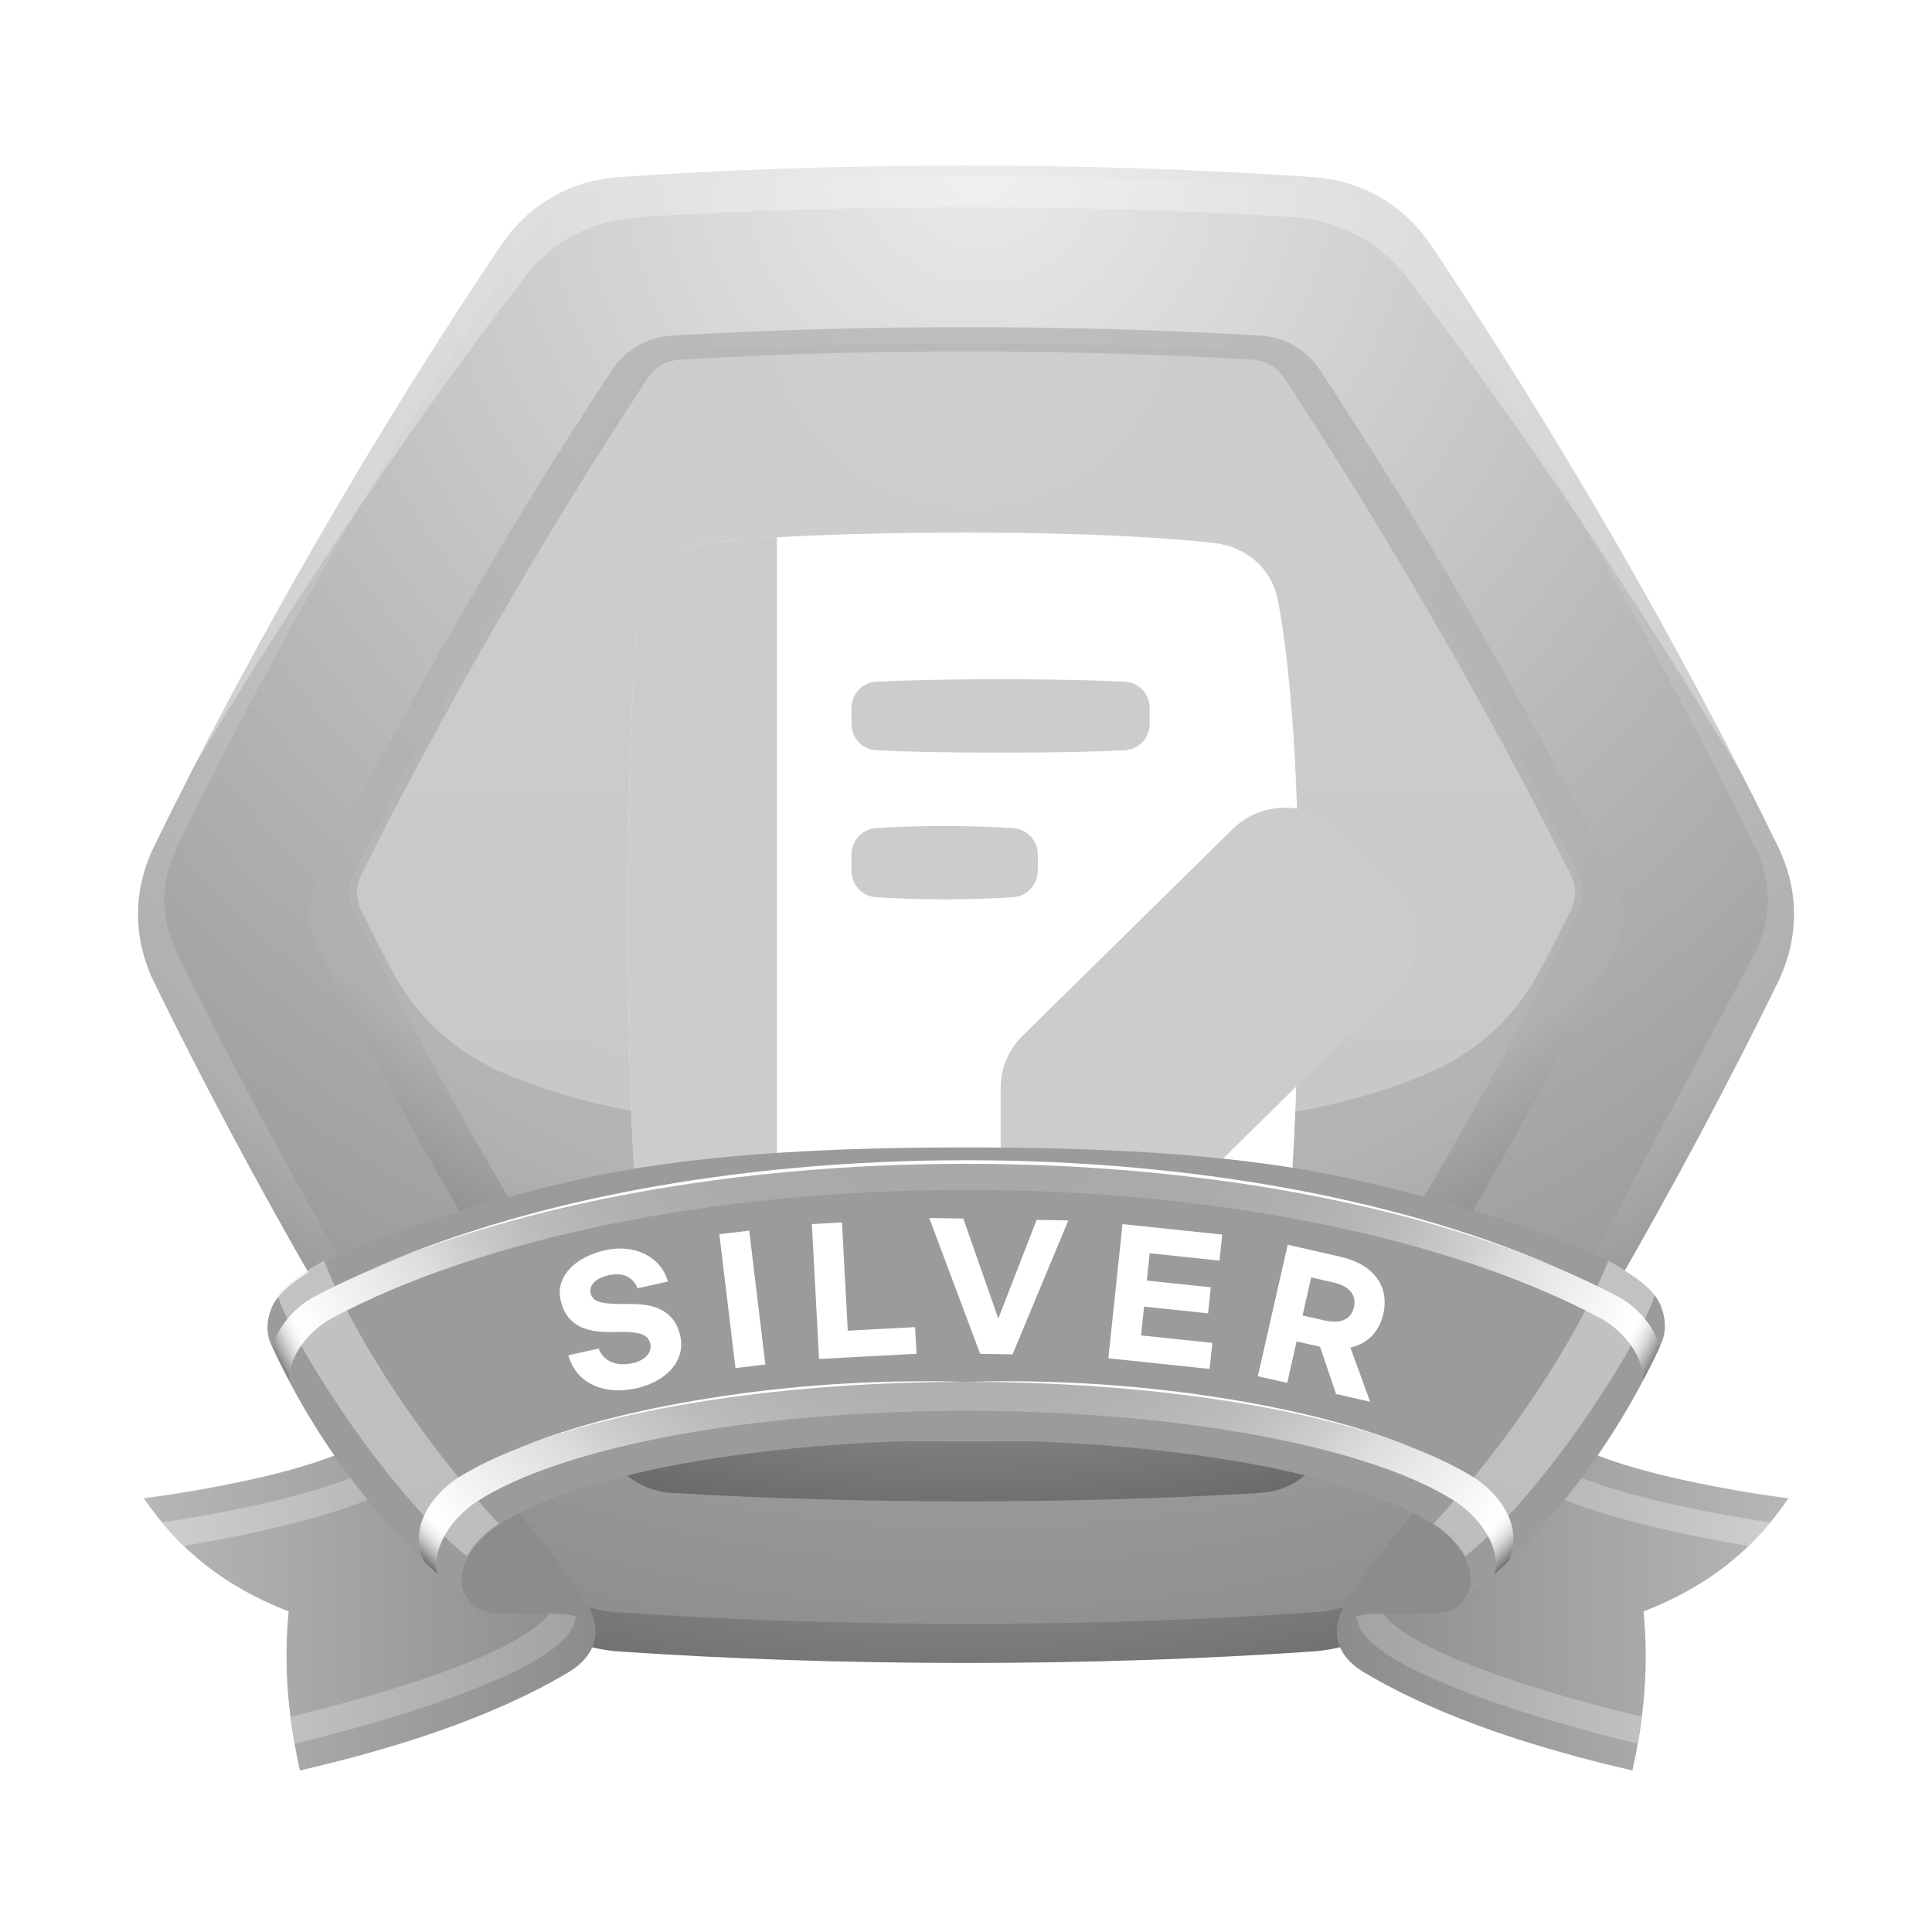 <svg width="70" height="70" viewBox="0 0 70 70" fill="none" xmlns="http://www.w3.org/2000/svg">
<rect width="70" height="70" fill="white"/>
<path d="M46.107 52.362H23.894L22.882 54.116H47.119L46.107 52.362Z" fill="url(#paint0_linear_1060_22698)"/>
<path d="M5.598 30.633C7.328 27.096 9.31 23.367 11.508 19.562C13.705 15.757 15.942 12.177 18.139 8.91C19.149 7.408 20.652 6.539 22.458 6.416C26.387 6.145 30.606 6 35 6C39.396 6 43.615 6.146 47.542 6.416C49.35 6.539 50.852 7.408 51.863 8.91C54.058 12.177 56.296 15.758 58.495 19.562C60.689 23.367 62.675 27.096 64.402 30.633C65.2 32.258 65.2 33.994 64.402 35.62C62.673 39.157 60.689 42.885 58.495 46.689C56.296 50.494 54.058 54.076 51.863 57.342C50.849 58.846 49.347 59.713 47.542 59.837C43.615 60.106 39.396 60.252 35 60.252C30.606 60.252 26.388 60.106 22.458 59.838C20.651 59.714 19.149 58.847 18.139 57.343C15.941 54.076 13.704 50.494 11.508 46.69C9.31 42.885 7.328 39.158 5.598 35.621C4.801 33.994 4.801 32.258 5.598 30.633Z" fill="url(#paint1_radial_1060_22698)"/>
<path d="M63.59 34.513C64.203 33.253 64.203 31.954 63.59 30.695C61.736 26.892 59.74 23.156 57.631 19.489C55.522 15.821 53.295 12.216 50.943 8.703C50.165 7.542 49.044 6.891 47.65 6.794C43.439 6.506 39.216 6.374 35 6.374C30.784 6.374 26.56 6.506 22.353 6.795C20.961 6.892 19.838 7.543 19.06 8.704C16.706 12.217 14.48 15.822 12.372 19.49C10.263 23.157 8.265 26.893 6.411 30.696C5.798 31.956 5.798 33.255 6.411 34.514C8.265 38.317 10.263 42.053 12.372 45.721C14.48 49.386 16.705 52.993 19.06 56.506C19.838 57.666 20.961 58.318 22.353 58.414C26.56 58.703 30.784 58.834 35 58.834C39.217 58.834 43.439 58.703 47.648 58.414C49.042 58.317 50.165 57.666 50.941 56.506C53.295 52.993 55.519 49.386 57.629 45.721" fill="url(#paint2_radial_1060_22698)"/>
<path d="M11.525 34.395C13.113 37.566 14.805 40.69 16.578 43.761C18.351 46.831 20.21 49.859 22.162 52.821C22.671 53.592 23.44 54.038 24.363 54.092C27.904 54.301 31.454 54.397 35 54.397C38.546 54.397 42.098 54.301 45.641 54.092C46.561 54.038 47.33 53.593 47.838 52.821C49.791 49.859 51.651 46.833 53.422 43.761C55.195 40.688 56.891 37.566 58.477 34.395C58.893 33.569 58.893 32.681 58.477 31.855C56.891 28.683 55.198 25.561 53.422 22.489C51.651 19.419 49.791 16.392 47.838 13.428C47.33 12.659 46.561 12.213 45.641 12.159C42.098 11.948 38.545 11.854 35 11.854C31.455 11.854 27.904 11.948 24.363 12.159C23.441 12.213 22.671 12.659 22.162 13.428C20.209 16.39 18.351 19.418 16.578 22.489C14.805 25.561 13.114 28.683 11.525 31.855C11.111 32.681 11.111 33.569 11.525 34.395Z" fill="url(#paint3_radial_1060_22698)"/>
<path opacity="0.65" d="M12.85 33.146C14.4 36.24 16.049 39.285 17.779 42.28C19.509 45.278 21.32 48.226 23.224 51.116C23.553 51.615 24.029 51.89 24.627 51.924C28.081 52.13 31.541 52.224 35.002 52.224C38.461 52.224 41.92 52.13 45.376 51.924C45.975 51.891 46.45 51.615 46.777 51.116C48.683 48.226 50.493 45.278 52.222 42.28C53.952 39.285 55.603 36.24 57.152 33.146C57.421 32.611 57.421 32.063 57.152 31.527C55.603 28.434 53.956 25.39 52.222 22.393C50.493 19.398 48.683 16.449 46.777 13.559C46.45 13.058 45.972 12.785 45.376 12.749C41.921 12.545 38.462 12.45 35.002 12.45C31.542 12.45 28.083 12.545 24.627 12.749C24.029 12.784 23.553 13.058 23.224 13.559C21.32 16.449 19.508 19.398 17.779 22.393C16.049 25.39 14.4 28.434 12.85 31.527C12.581 32.063 12.581 32.611 12.85 33.146Z" fill="#B7B7B7"/>
<path opacity="0.4" d="M45.357 13.032C41.91 12.827 38.453 12.733 34.999 12.733C31.545 12.733 28.091 12.827 24.643 13.032C24.134 13.063 23.741 13.291 23.46 13.714C21.559 16.598 19.75 19.544 18.023 22.536C16.296 25.526 14.65 28.565 13.103 31.653C12.875 32.11 12.875 32.564 13.103 33.02C13.435 33.684 13.773 34.346 14.115 35.004C15.071 36.852 16.47 38.14 18.389 38.942C23.288 40.992 28.959 40.886 34.999 40.886C41.042 40.886 46.71 40.991 51.611 38.942C53.529 38.139 54.927 36.851 55.883 35.004C56.226 34.346 56.562 33.684 56.894 33.02C57.123 32.564 57.123 32.11 56.894 31.653C55.349 28.565 53.705 25.526 51.976 22.536C50.248 19.544 48.439 16.598 46.538 13.714C46.262 13.291 45.863 13.064 45.357 13.032Z" fill="url(#paint4_linear_1060_22698)"/>
<g opacity="0.3">
<path d="M35 7.507C30.848 7.507 26.868 7.631 23.16 7.867C21.452 7.976 20.002 8.741 18.982 10.072C16.74 12.998 14.4 16.278 12.04 19.83C10.269 22.498 8.588 25.162 7.024 27.784C8.393 25.115 9.892 22.36 11.508 19.562C13.705 15.757 15.942 12.177 18.139 8.91C19.149 7.408 20.652 6.539 22.458 6.416C26.387 6.145 30.606 6 35 6C39.395 6 43.613 6.146 47.542 6.416C49.35 6.539 50.852 7.408 51.861 8.91C54.058 12.177 56.296 15.758 58.495 19.562C60.189 22.502 61.762 25.399 63.185 28.193C61.546 25.448 59.789 22.651 57.931 19.854C55.57 16.296 53.236 13.014 50.991 10.076C49.974 8.743 48.519 7.976 46.81 7.867C43.105 7.631 39.125 7.507 35 7.507Z" fill="url(#paint5_radial_1060_22698)"/>
</g>
<g filter="url(#filter0_d_1060_22698)">
<path d="M43.967 18.671C45.162 18.802 46.086 19.601 46.305 20.767C46.649 22.607 47.057 26.092 47.057 32.251C47.057 37.779 46.871 41.15 46.696 43.114C46.565 44.61 45.436 45.723 43.92 45.864C42.114 46.034 39.226 46.206 34.905 46.206C30.584 46.206 27.691 46.034 25.89 45.864C24.369 45.723 23.241 44.61 23.107 43.114C22.932 41.15 22.75 37.779 22.75 32.251C22.75 26.723 22.932 23.351 23.107 21.388C23.241 19.888 24.369 18.779 25.89 18.638C27.691 18.467 30.584 18.296 34.905 18.296C39.52 18.295 42.348 18.491 43.967 18.671Z" fill="white"/>
<path d="M28.148 18.467V46.032C27.256 45.982 26.507 45.923 25.887 45.864C24.366 45.723 23.238 44.61 23.104 43.114C22.929 41.15 22.747 37.779 22.747 32.251C22.747 26.723 22.929 23.351 23.104 21.388C23.238 19.888 24.366 18.779 25.887 18.638C26.508 18.578 27.257 18.519 28.148 18.467Z" fill="#CCCCCC"/>
<path d="M30.85 24.651C30.85 24.144 31.239 23.724 31.753 23.699C32.566 23.658 33.986 23.611 36.252 23.611C38.516 23.611 39.94 23.658 40.748 23.699C41.266 23.724 41.654 24.144 41.654 24.651V25.23C41.654 25.738 41.263 26.158 40.748 26.183C39.937 26.224 38.516 26.269 36.252 26.269C33.987 26.269 32.566 26.224 31.753 26.183C31.239 26.158 30.85 25.738 30.85 25.23V24.651Z" fill="#CCCCCC"/>
<path d="M30.85 29.967C30.85 29.46 31.237 29.035 31.752 29.003C32.344 28.965 33.197 28.928 34.225 28.928C35.253 28.928 36.105 28.965 36.697 29.003C37.213 29.035 37.601 29.46 37.601 29.967V30.546C37.601 31.055 37.211 31.479 36.697 31.51C36.105 31.548 35.253 31.586 34.225 31.586C33.198 31.586 32.344 31.548 31.752 31.51C31.236 31.479 30.85 31.055 30.85 30.546V29.967Z" fill="#CCCCCC"/>
<path d="M50.547 34.842C51.602 33.803 51.602 32.12 50.547 31.082L48.475 29.043C47.418 28.004 45.707 28.004 44.657 29.043L37.047 36.531C36.537 37.031 36.256 37.707 36.256 38.411V41.781C36.256 42.515 36.86 43.109 37.607 43.109H41.031C41.748 43.109 42.433 42.829 42.939 42.332L50.547 34.842Z" fill="#CCCCCC"/>
</g>
<path d="M64.801 54.284C63.625 54.148 56.055 53.039 56.055 51.246C56.055 51.02 56.174 50.802 56.405 50.59C52.828 52.98 51.174 54.438 48.801 58.029C48.477 58.521 48.35 59.048 48.5 59.538C48.619 59.929 48.918 60.298 49.439 60.605C52.322 62.31 55.886 63.393 59.144 64.148C59.582 62.202 59.742 60.28 59.547 58.387C61.887 57.478 63.52 56.158 64.801 54.284Z" fill="url(#paint6_linear_1060_22698)"/>
<path d="M49.873 58.03C50.334 59.817 56.877 61.58 59.486 62.198C59.447 62.523 59.398 62.851 59.34 63.177C56.986 62.62 49.726 60.684 49.185 58.781C49.045 58.316 49.174 57.818 49.492 57.351L50.181 56.675C49.875 57.12 49.75 57.59 49.873 58.03ZM63.354 56.012C61.3 55.677 54.786 54.444 54.68 52.753C54.653 52.48 54.774 52.207 55.02 51.941L55.712 51.265C55.475 51.501 55.352 51.749 55.366 51.998C55.419 53.751 62.538 54.932 64.138 55.159C63.895 55.46 63.631 55.744 63.354 56.012Z" fill="url(#paint7_linear_1060_22698)"/>
<path d="M52.768 58.242C51.774 58.914 48.196 57.713 48.5 59.538C48.35 59.048 48.477 58.521 48.801 58.029C51.17 54.437 54.239 51.348 57.819 48.959C57.59 49.17 57.467 49.39 57.467 49.615C57.467 50.137 58.078 50.582 58.975 50.953C58.104 52.614 54.367 57.174 52.768 58.242Z" fill="#8C8C8C"/>
<path d="M5.208 54.284C6.385 54.148 13.957 53.039 13.957 51.246C13.957 51.02 13.837 50.802 13.608 50.59C17.185 52.98 18.841 54.438 21.211 58.029C21.536 58.521 21.663 59.048 21.512 59.538C21.39 59.929 21.091 60.298 20.572 60.605C17.688 62.31 14.124 63.393 10.867 64.148C10.429 62.202 10.269 60.28 10.461 58.387C8.126 57.478 6.493 56.158 5.208 54.284Z" fill="url(#paint8_linear_1060_22698)"/>
<path d="M20.139 58.03C19.677 59.817 13.134 61.58 10.523 62.198C10.564 62.523 10.613 62.851 10.671 63.177C13.025 62.62 20.285 60.684 20.825 58.781C20.962 58.316 20.836 57.818 20.52 57.351L19.829 56.675C20.136 57.12 20.262 57.59 20.139 58.03ZM6.656 56.012C8.71 55.677 15.227 54.444 15.331 52.753C15.359 52.48 15.237 52.207 14.99 51.941L14.299 51.265C14.538 51.501 14.658 51.749 14.645 51.998C14.59 53.751 7.473 54.932 5.869 55.159C6.118 55.46 6.379 55.744 6.656 56.012Z" fill="url(#paint9_linear_1060_22698)"/>
<path d="M17.244 58.242C18.239 58.914 21.817 57.713 21.512 59.538C21.663 59.048 21.536 58.521 21.211 58.029C18.842 54.437 15.772 51.348 12.194 48.959C12.423 49.17 12.544 49.39 12.544 49.615C12.544 50.137 11.934 50.582 11.038 50.953C11.909 52.614 15.643 57.174 17.244 58.242Z" fill="#8C8C8C"/>
<path d="M60.172 47.302C59.289 45.114 50.658 43.065 48.451 42.606C44.301 41.746 39.338 41.574 35.029 41.574C35.021 41.574 35.013 41.574 35.006 41.574C34.999 41.574 34.988 41.574 34.982 41.574C30.675 41.574 25.713 41.746 21.563 42.605C19.354 43.064 10.723 45.199 9.841 47.386C9.645 47.88 9.636 48.313 9.835 48.742C10.661 50.544 11.69 52.24 12.914 53.83C14.164 55.453 15.617 56.932 17.246 58.252C16.133 57.339 17.012 55.959 18.025 55.276C19.385 54.363 21.737 53.585 24.696 53.038C27.625 52.501 31.18 52.182 35.007 52.18C38.834 52.182 42.393 52.499 45.32 53.036C48.279 53.583 50.633 54.358 51.99 55.271C53.004 55.954 53.885 57.328 52.769 58.241C54.4 56.921 55.851 55.431 57.103 53.808C58.326 52.218 59.355 50.501 60.179 48.7C60.377 48.271 60.365 47.796 60.172 47.302Z" fill="#9B9B9B"/>
<path opacity="0.5" d="M18.069 55.208C16.704 53.727 15.412 52.07 14.316 50.42C13.253 48.818 12.325 47.149 11.739 45.682C11.132 46.009 10.627 46.348 10.281 46.689C10.203 46.767 10.132 46.846 10.07 46.924C10.09 47.016 10.112 47.102 10.146 47.19C10.574 48.27 11.603 50.033 12.845 51.784C14.119 53.582 15.627 55.368 16.919 56.384C17.161 55.952 17.554 55.556 17.971 55.275C18.069 55.208 18.069 55.208 18.069 55.208Z" fill="url(#paint10_radial_1060_22698)"/>
<path d="M16.594 53.541C15.667 54.14 14.775 55.349 15.362 56.567C15.711 56.899 15.78 56.965 15.85 57.033C15.627 56.005 16.438 54.953 17.282 54.401C18.797 53.423 21.275 52.598 24.351 52.022C27.398 51.452 31.064 51.119 35.003 51.116C35.003 50.768 35.005 50.419 35.005 50.069C30.974 50.069 27.212 50.423 24.057 51.022C20.873 51.63 18.255 52.501 16.594 53.541ZM10.47 49.996C10.482 49.097 11.207 48.205 12.018 47.764C14.705 46.327 18.164 45.16 22.096 44.355C25.977 43.561 30.363 43.111 35.007 43.111C35.007 42.798 35.007 42.482 35.007 42.169C30.28 42.168 25.809 42.628 21.826 43.448C17.798 44.279 14.226 45.485 11.393 46.978C10.698 47.348 10.066 48.05 9.88 48.801C9.994 49.045 10.03 49.122 10.03 49.122C10.47 49.996 10.47 49.996 10.47 49.996Z" fill="url(#paint11_radial_1060_22698)"/>
<path opacity="0.5" d="M51.941 55.208C53.306 53.727 54.599 52.07 55.695 50.42C56.758 48.818 57.683 47.149 58.273 45.682C58.879 46.009 59.381 46.348 59.73 46.689C59.808 46.767 59.877 46.846 59.941 46.924C59.922 47.016 59.898 47.102 59.865 47.19C59.437 48.27 58.408 50.033 57.168 51.784C55.893 53.582 54.383 55.368 53.092 56.384C52.852 55.952 52.457 55.556 52.041 55.275C51.941 55.208 51.941 55.208 51.941 55.208Z" fill="url(#paint12_radial_1060_22698)"/>
<path d="M35.005 42.037C30.772 42.037 26.746 42.418 23.101 43.101C19.42 43.793 16.086 44.803 13.308 46.057C16.1 44.844 19.436 43.867 23.118 43.198C26.764 42.537 30.784 42.167 35.007 42.168C35.005 42.037 35.005 42.037 35.005 42.037ZM18.666 52.518C20.537 51.768 22.97 51.156 25.753 50.731C28.527 50.309 31.668 50.069 35.005 50.069C31.654 49.965 28.495 50.215 25.722 50.656C22.938 51.098 20.513 51.739 18.666 52.518Z" fill="white"/>
<path d="M53.418 53.541C54.346 54.14 55.236 55.349 54.648 56.567C54.297 56.899 54.23 56.965 54.16 57.033C54.385 56.005 53.572 54.953 52.728 54.401C51.213 53.423 48.734 52.598 45.66 52.022C42.611 51.452 38.945 51.119 35.005 51.116C35.005 50.768 35.003 50.419 35.003 50.069C39.037 50.069 42.798 50.423 45.953 51.022C49.139 51.63 51.754 52.501 53.418 53.541ZM59.541 49.996C59.529 49.097 58.807 48.205 57.992 47.764C55.306 46.327 51.847 45.16 47.916 44.355C44.035 43.561 39.648 43.111 35.003 43.111C35.003 42.798 35.003 42.482 35.003 42.169C39.729 42.168 44.203 42.628 48.186 43.448C52.212 44.279 55.79 45.485 58.622 46.978C59.313 47.348 59.946 48.05 60.134 48.801C60.021 49.045 59.984 49.122 59.984 49.122C59.541 49.996 59.541 49.996 59.541 49.996Z" fill="url(#paint13_radial_1060_22698)"/>
<path d="M35.003 42.037C39.238 42.037 43.266 42.418 46.91 43.101C50.592 43.793 53.926 44.803 56.703 46.057C53.91 44.844 50.574 43.867 46.894 43.198C43.246 42.537 39.226 42.167 35.002 42.168C35.003 42.037 35.003 42.037 35.003 42.037ZM51.346 52.518C49.477 51.768 47.043 51.156 44.256 50.731C41.483 50.309 38.342 50.069 35.004 50.069C38.358 49.965 41.516 50.215 44.29 50.656C47.074 51.098 49.498 51.739 51.346 52.518Z" fill="white"/>
<path d="M24.2 46.435L23.098 46.676C22.942 46.274 22.577 46.09 22.067 46.201C21.569 46.31 21.338 46.57 21.4 46.857C21.478 47.214 21.874 47.257 22.848 47.246C24 47.234 24.494 47.697 24.65 48.412C24.85 49.326 24.11 50.071 23.044 50.304C21.866 50.562 20.865 50.112 20.595 49.102L21.691 48.862C21.85 49.306 22.315 49.524 22.924 49.39C23.358 49.295 23.632 49.008 23.565 48.698C23.482 48.317 23.126 48.235 22.242 48.262C21.162 48.296 20.507 47.991 20.31 47.095C20.122 46.234 20.864 45.531 21.942 45.295C23.009 45.062 23.949 45.538 24.2 46.435Z" fill="white"/>
<path d="M27.146 44.588L27.73 49.438L26.647 49.568L26.063 44.718L27.146 44.588Z" fill="white"/>
<path d="M30.507 44.291L30.716 48.213L33.156 48.083L33.208 49.049L29.676 49.237L29.415 44.35L30.507 44.291Z" fill="white"/>
<path d="M38.707 44.219L36.687 49.072L35.513 49.051L33.667 44.129L34.902 44.151L36.17 47.773L37.56 44.198L38.707 44.219Z" fill="white"/>
<path d="M40.67 44.352L44.285 44.731L44.185 45.674L41.656 45.408L41.552 46.399L43.871 46.642L43.772 47.585L41.452 47.341L41.343 48.385L43.927 48.656L43.827 49.599L40.158 49.214L40.67 44.352Z" fill="white"/>
<path d="M48.409 50.507L47.827 48.795L46.978 48.603L46.638 50.105L45.574 49.863L46.656 45.1L48.574 45.536C49.783 45.811 50.344 46.614 50.12 47.602C49.971 48.257 49.547 48.689 48.927 48.824L49.643 50.787L48.409 50.507ZM47.193 47.662L48 47.845C48.561 47.972 48.954 47.81 49.057 47.36C49.16 46.91 48.874 46.593 48.313 46.466L47.506 46.283L47.193 47.662Z" fill="white"/>
<defs>
<filter id="filter0_d_1060_22698" x="18.747" y="15.296" width="36.591" height="35.91" filterUnits="userSpaceOnUse" color-interpolation-filters="sRGB">
<feFlood flood-opacity="0" result="BackgroundImageFix"/>
<feColorMatrix in="SourceAlpha" type="matrix" values="0 0 0 0 0 0 0 0 0 0 0 0 0 0 0 0 0 0 127 0" result="hardAlpha"/>
<feOffset dy="1"/>
<feGaussianBlur stdDeviation="2"/>
<feComposite in2="hardAlpha" operator="out"/>
<feColorMatrix type="matrix" values="0 0 0 0 0.417 0 0 0 0 0.417 0 0 0 0 0.417 0 0 0 0.65 0"/>
<feBlend mode="normal" in2="BackgroundImageFix" result="effect1_dropShadow_1060_22698"/>
<feBlend mode="normal" in="SourceGraphic" in2="effect1_dropShadow_1060_22698" result="shape"/>
</filter>
<linearGradient id="paint0_linear_1060_22698" x1="35" y1="54.117" x2="35" y2="52.363" gradientUnits="userSpaceOnUse">
<stop stop-color="white"/>
<stop offset="1" stop-color="white"/>
</linearGradient>
<radialGradient id="paint1_radial_1060_22698" cx="0" cy="0" r="1" gradientUnits="userSpaceOnUse" gradientTransform="translate(34.829 7.902) scale(55.252 55.252)">
<stop stop-color="#E5E5E5"/>
<stop offset="0.741" stop-color="#AFAFAF"/>
<stop offset="1" stop-color="#686868"/>
</radialGradient>
<radialGradient id="paint2_radial_1060_22698" cx="0" cy="0" r="1" gradientUnits="userSpaceOnUse" gradientTransform="translate(35.516 5.837) scale(55.47 55.47)">
<stop stop-color="#EAEAEA"/>
<stop offset="0.983" stop-color="#8E8E8E"/>
</radialGradient>
<radialGradient id="paint3_radial_1060_22698" cx="0" cy="0" r="1" gradientUnits="userSpaceOnUse" gradientTransform="translate(35.172 11.277) scale(44.293 44.293)">
<stop stop-color="#BFBFBF"/>
<stop offset="0.741" stop-color="#AFAFAF"/>
<stop offset="1" stop-color="#686868"/>
</radialGradient>
<linearGradient id="paint4_linear_1060_22698" x1="35" y1="46.122" x2="35" y2="9.576" gradientUnits="userSpaceOnUse">
<stop offset="0.018" stop-color="#E5E5E5"/>
<stop offset="0.982" stop-color="#EFEFEF"/>
</linearGradient>
<radialGradient id="paint5_radial_1060_22698" cx="0" cy="0" r="1" gradientUnits="userSpaceOnUse" gradientTransform="translate(35.105 17.097) scale(32.309)">
<stop stop-color="white"/>
<stop offset="0.99" stop-color="white"/>
</radialGradient>
<linearGradient id="paint6_linear_1060_22698" x1="64.801" y1="57.368" x2="48.437" y2="57.368" gradientUnits="userSpaceOnUse">
<stop stop-color="#B7B7B7"/>
<stop offset="1" stop-color="#8C8C8C"/>
</linearGradient>
<linearGradient id="paint7_linear_1060_22698" x1="49.13" y1="57.22" x2="64.138" y2="57.22" gradientUnits="userSpaceOnUse">
<stop stop-color="#A3A3A3"/>
<stop offset="1" stop-color="#CECECE"/>
</linearGradient>
<linearGradient id="paint8_linear_1060_22698" x1="5.209" y1="57.368" x2="21.576" y2="57.368" gradientUnits="userSpaceOnUse">
<stop stop-color="#B7B7B7"/>
<stop offset="1" stop-color="#8C8C8C"/>
</linearGradient>
<linearGradient id="paint9_linear_1060_22698" x1="5.869" y1="57.22" x2="20.881" y2="57.22" gradientUnits="userSpaceOnUse">
<stop stop-color="#CECECE"/>
<stop offset="1" stop-color="#A3A3A3"/>
</linearGradient>
<radialGradient id="paint10_radial_1060_22698" cx="0" cy="0" r="1" gradientUnits="userSpaceOnUse" gradientTransform="translate(11.776 43.383) scale(17.759 17.759)">
<stop offset="0.004" stop-color="#EDEDED"/>
<stop offset="1" stop-color="#DDDDDD"/>
</radialGradient>
<radialGradient id="paint11_radial_1060_22698" cx="0" cy="0" r="1" gradientUnits="userSpaceOnUse" gradientTransform="translate(35.853 35.835) scale(29.405 29.405)">
<stop stop-color="#A8A8A8"/>
<stop offset="0.394" stop-color="#AAAAAA"/>
<stop offset="0.536" stop-color="#B1B1B1"/>
<stop offset="0.637" stop-color="#BCBCBC"/>
<stop offset="0.719" stop-color="#CDCDCD"/>
<stop offset="0.771" stop-color="#DDDDDD"/>
<stop offset="0.942" stop-color="white"/>
<stop offset="0.95" stop-color="#FBFBFB"/>
<stop offset="0.958" stop-color="#EEEEEE"/>
<stop offset="0.966" stop-color="#D9D9D9"/>
<stop offset="0.974" stop-color="#BBBBBB"/>
<stop offset="0.982" stop-color="#959595"/>
<stop offset="0.991" stop-color="#666666"/>
<stop offset="0.999" stop-color="#303030"/>
<stop offset="1" stop-color="#282828"/>
</radialGradient>
<radialGradient id="paint12_radial_1060_22698" cx="0" cy="0" r="1" gradientUnits="userSpaceOnUse" gradientTransform="translate(58.237 43.383) rotate(180) scale(17.759 17.759)">
<stop offset="0.004" stop-color="#EDEDED"/>
<stop offset="1" stop-color="#DDDDDD"/>
</radialGradient>
<radialGradient id="paint13_radial_1060_22698" cx="0" cy="0" r="1" gradientUnits="userSpaceOnUse" gradientTransform="translate(34.159 35.835) rotate(180) scale(29.405 29.405)">
<stop stop-color="#A8A8A8"/>
<stop offset="0.394" stop-color="#AAAAAA"/>
<stop offset="0.536" stop-color="#B1B1B1"/>
<stop offset="0.637" stop-color="#BCBCBC"/>
<stop offset="0.719" stop-color="#CDCDCD"/>
<stop offset="0.771" stop-color="#DDDDDD"/>
<stop offset="0.942" stop-color="white"/>
<stop offset="0.95" stop-color="#FBFBFB"/>
<stop offset="0.958" stop-color="#EEEEEE"/>
<stop offset="0.966" stop-color="#D9D9D9"/>
<stop offset="0.974" stop-color="#BBBBBB"/>
<stop offset="0.982" stop-color="#959595"/>
<stop offset="0.991" stop-color="#666666"/>
<stop offset="0.999" stop-color="#303030"/>
<stop offset="1" stop-color="#282828"/>
</radialGradient>
</defs>
</svg>
